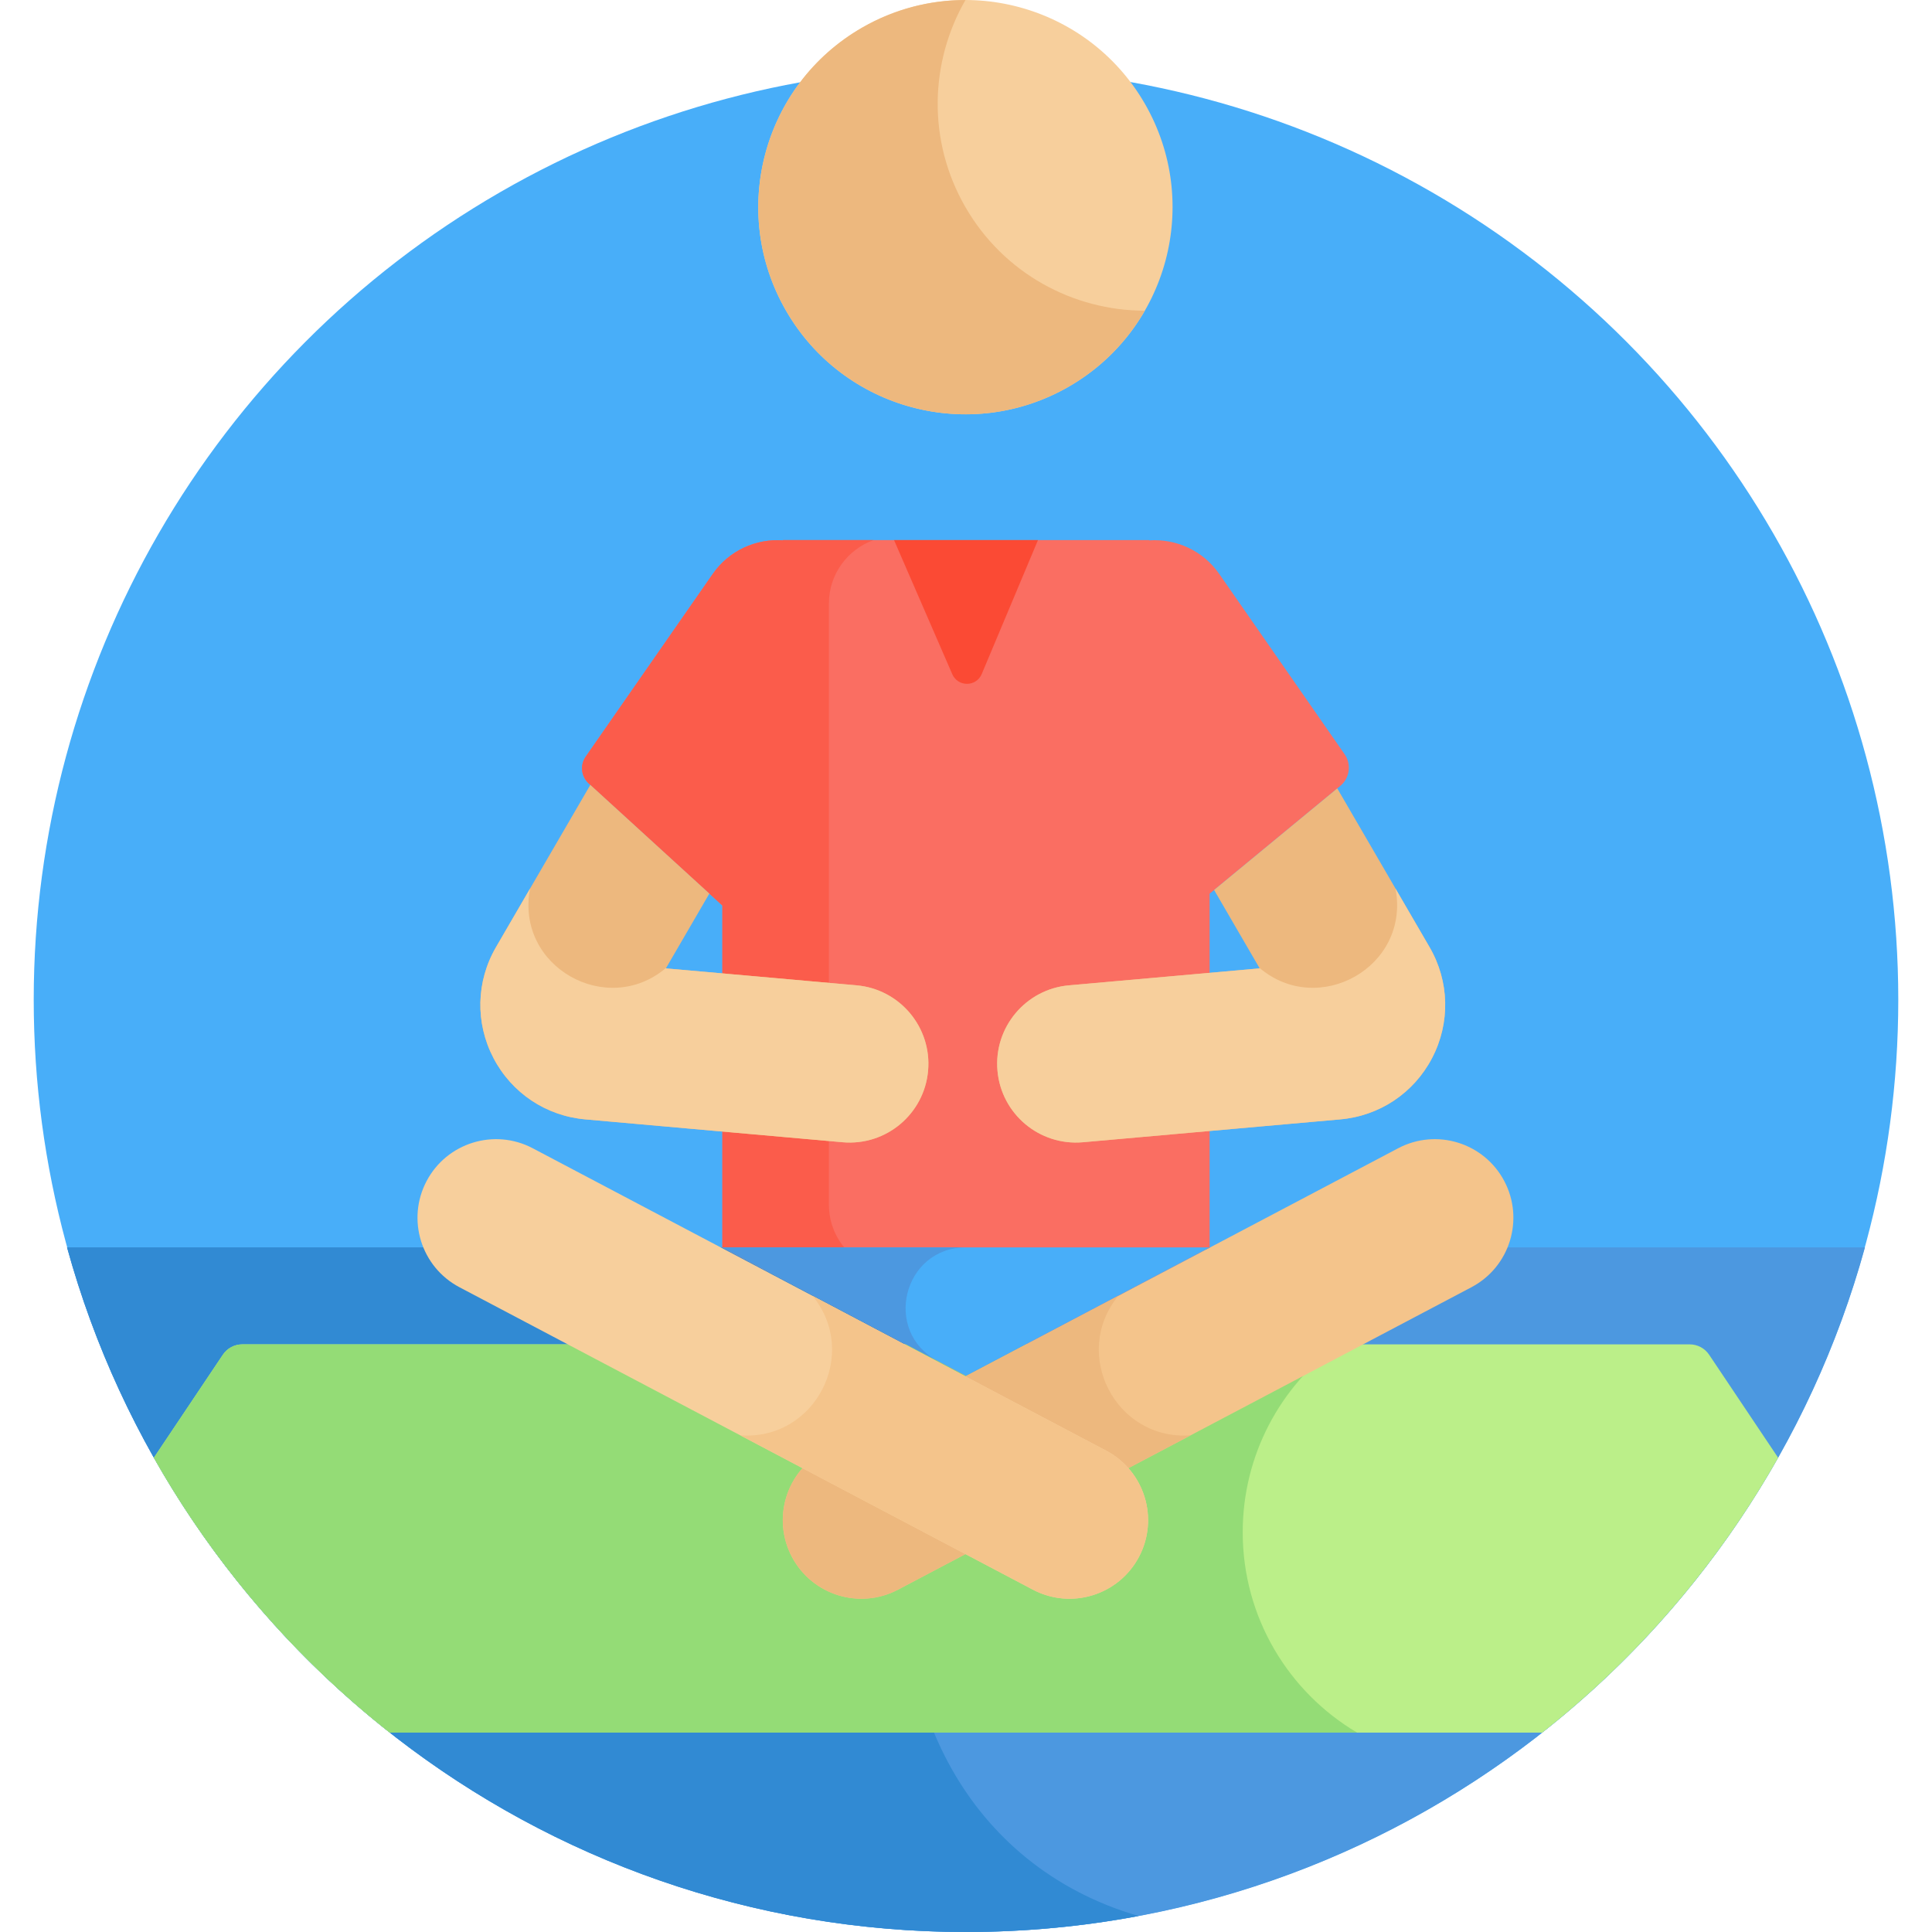 <?xml version="1.0" encoding="iso-8859-1"?>
<!-- Generator: Adobe Illustrator 21.0.0, SVG Export Plug-In . SVG Version: 6.00 Build 0)  -->
<svg version="1.1" id="Capa_1" xmlns="http://www.w3.org/2000/svg" xmlns:xlink="http://www.w3.org/1999/xlink" x="0px" y="0px"
	 viewBox="0 0 512.108 512.108" style="enable-background:new 0 0 512.108 512.108;" xml:space="preserve">
<g>
	<circle style="fill:#48AEF9;" cx="256.054" cy="264.992" r="247.116"/>
	<path style="fill:#4C98E0;" d="M17.77,330.639c28.757,104.611,124.538,181.469,238.284,181.469
		c113.747,0,209.528-76.858,238.284-181.469H17.77z"/>
	<g>
		<path style="fill:#318AD3;" d="M330.979,330.639H17.77c28.757,104.611,124.538,181.469,238.284,181.469
			c15.631,0,30.92-1.46,45.746-4.235C209.798,481.065,222.24,330.639,330.979,330.639z"/>
	</g>
	<path style="fill:#BBEF89;" d="M453.031,359.091c-1.149-1.715-3.078-2.745-5.142-2.745H64.22c-2.065,0-3.993,1.03-5.143,2.745
		l-18.294,27.305c15.932,28.189,37.229,52.944,62.522,72.859h305.497c25.293-19.915,46.59-44.67,62.522-72.859L453.031,359.091z"/>
	<path style="fill:#94DC76;" d="M354.676,356.347H64.22c-2.065,0-3.993,1.029-5.143,2.745l-18.294,27.305
		c15.932,28.189,37.229,52.944,62.522,72.859h256.417c-18.146-10.74-30.319-30.503-30.319-53.117
		C329.404,385.69,339.355,367.571,354.676,356.347z"/>
	<path style="fill:#FA6E62;" d="M320.632,236.883L320.632,236.883l34.628-28.56c2.511-2.071,3.014-5.723,1.155-8.396l-33.243-47.805
		c-4.346-6.251-11.495-9.369-18.575-8.888v-0.072h-29.789h-38.155h-29.143v0.072c-7.08-0.481-14.229,2.637-18.575,8.888l0,0
		l-33.69,48.448c-1.549,2.227-1.209,5.257,0.794,7.087l35.437,32.359l0,0l0,0v90.624l64.578,34.058l64.578-34.058V236.883
		L320.632,236.883L320.632,236.883z"/>
	<path style="fill:#FB5C4B;" d="M219.714,319.308V159.962c0-7.746,4.939-14.322,11.833-16.8h-24.036v0.072
		c-7.081-0.481-14.229,2.637-18.575,8.888l-33.69,48.448c-1.549,2.227-1.209,5.257,0.794,7.087l35.437,32.359v90.624l12.394,6.537
		h33.711C227.714,337.176,219.714,329.176,219.714,319.308z"/>
	<path style="fill:#FB4A34;" d="M236.976,143.162l15.441,35.543c1.489,3.428,6.361,3.398,7.808-0.048l14.907-35.496H236.976z"/>
	<path style="fill:#EDB87E;" d="M227.057,261.178l-50.557-4.494l11.525-19.821l-31.55-28.81l-24.998,42.994
		c-5.286,9.09-5.536,20.083-0.672,29.406c4.85,9.296,13.974,15.37,24.419,16.261l68.137,6.057
		c11.564,1.014,21.629-7.523,22.645-18.948C247.026,272.338,238.543,262.2,227.057,261.178z"/>
	<polygon style="fill:#48AEF9;" points="256.054,364.697 320.632,330.639 191.476,330.639 	"/>
	<g>
		<path style="fill:#4C98E0;" d="M256.054,330.639h-64.578l57.12,30.125C233.842,352.982,239.373,330.639,256.054,330.639z"/>
	</g>
	
		<ellipse transform="matrix(0.866 -0.5 0.5 0.866 6.83 135.31)" style="fill:#F7CF9C;" cx="255.906" cy="54.911" rx="54.901" ry="54.901"/>
	<path style="fill:#EDB87E;" d="M255.906,54.91c-10.159-17.596-9.457-38.47,0.004-54.895c-9.332-0.009-18.791,2.347-27.454,7.349
		C202.197,22.525,193.2,56.102,208.36,82.361c15.161,26.259,48.738,35.256,74.997,20.095c8.663-5.002,15.434-12.015,20.091-20.102
		C284.494,82.335,266.065,72.506,255.906,54.91z"/>
	<g>
		<path style="fill:#F4C48B;" d="M238.032,421.363l152.003-80.166c10.171-5.365,14.069-17.959,8.704-28.132
			c-5.365-10.172-17.963-14.068-28.132-8.704l-152.003,80.166c-10.171,5.365-14.069,17.959-8.704,28.132
			C215.251,422.804,227.836,426.741,238.032,421.363z"/>
	</g>
	<path style="fill:#EDB87E;" d="M296.44,343.478l-77.834,41.05c-10.171,5.365-14.069,17.959-8.704,28.132
		c5.35,10.145,17.935,14.082,28.132,8.704l77.568-40.909C295.692,381.903,283.858,358.798,296.44,343.478z"/>
	<g>
		<path style="fill:#F7CF9C;" d="M273.78,421.363l-152.003-80.166c-10.171-5.365-14.069-17.959-8.704-28.132
			c5.365-10.172,17.963-14.068,28.132-8.704l152.003,80.166c10.171,5.365,14.069,17.959,8.704,28.132
			C296.561,422.804,283.976,426.741,273.78,421.363z"/>
	</g>
	<path style="fill:#F4C48B;" d="M215.373,343.478l77.834,41.05c10.171,5.365,14.069,17.959,8.704,28.132
		c-5.35,10.145-17.935,14.082-28.131,8.704l-77.568-40.909C216.102,381.901,227.961,358.806,215.373,343.478z"/>
	<g>
		<path style="fill:#F7CF9C;" d="M227.057,261.178l-50.557-4.494l0.104-0.178c-15.607,13.363-40.064-0.182-36.106-20.973
			l-9.021,15.515c-5.286,9.09-5.537,20.083-0.672,29.406c4.851,9.296,13.974,15.37,24.419,16.261l68.137,6.056
			c11.564,1.014,21.629-7.524,22.645-18.948C247.026,272.338,238.543,262.2,227.057,261.178z"/>
	</g>
	<path style="fill:#EDB87E;" d="M283.344,261.178l50.557-4.494l-12.082-20.78l32.646-26.925l24.46,42.068
		c5.286,9.09,5.536,20.083,0.672,29.406c-4.85,9.296-13.974,15.37-24.419,16.261l-68.137,6.057
		c-11.564,1.014-21.629-7.523-22.645-18.948C263.375,272.338,271.858,262.2,283.344,261.178z"/>
	<g>
		<path style="fill:#F7CF9C;" d="M283.344,261.178l50.557-4.494l-0.103-0.178c15.607,13.363,40.064-0.182,36.106-20.973
			l9.021,15.515c5.286,9.09,5.537,20.083,0.672,29.406c-4.851,9.296-13.974,15.37-24.418,16.261l-68.137,6.056
			c-11.564,1.014-21.629-7.524-22.645-18.948C263.375,272.338,271.858,262.2,283.344,261.178z"/>
	</g>
</g>
<g>
</g>
<g>
</g>
<g>
</g>
<g>
</g>
<g>
</g>
<g>
</g>
<g>
</g>
<g>
</g>
<g>
</g>
<g>
</g>
<g>
</g>
<g>
</g>
<g>
</g>
<g>
</g>
<g>
</g>
</svg>
